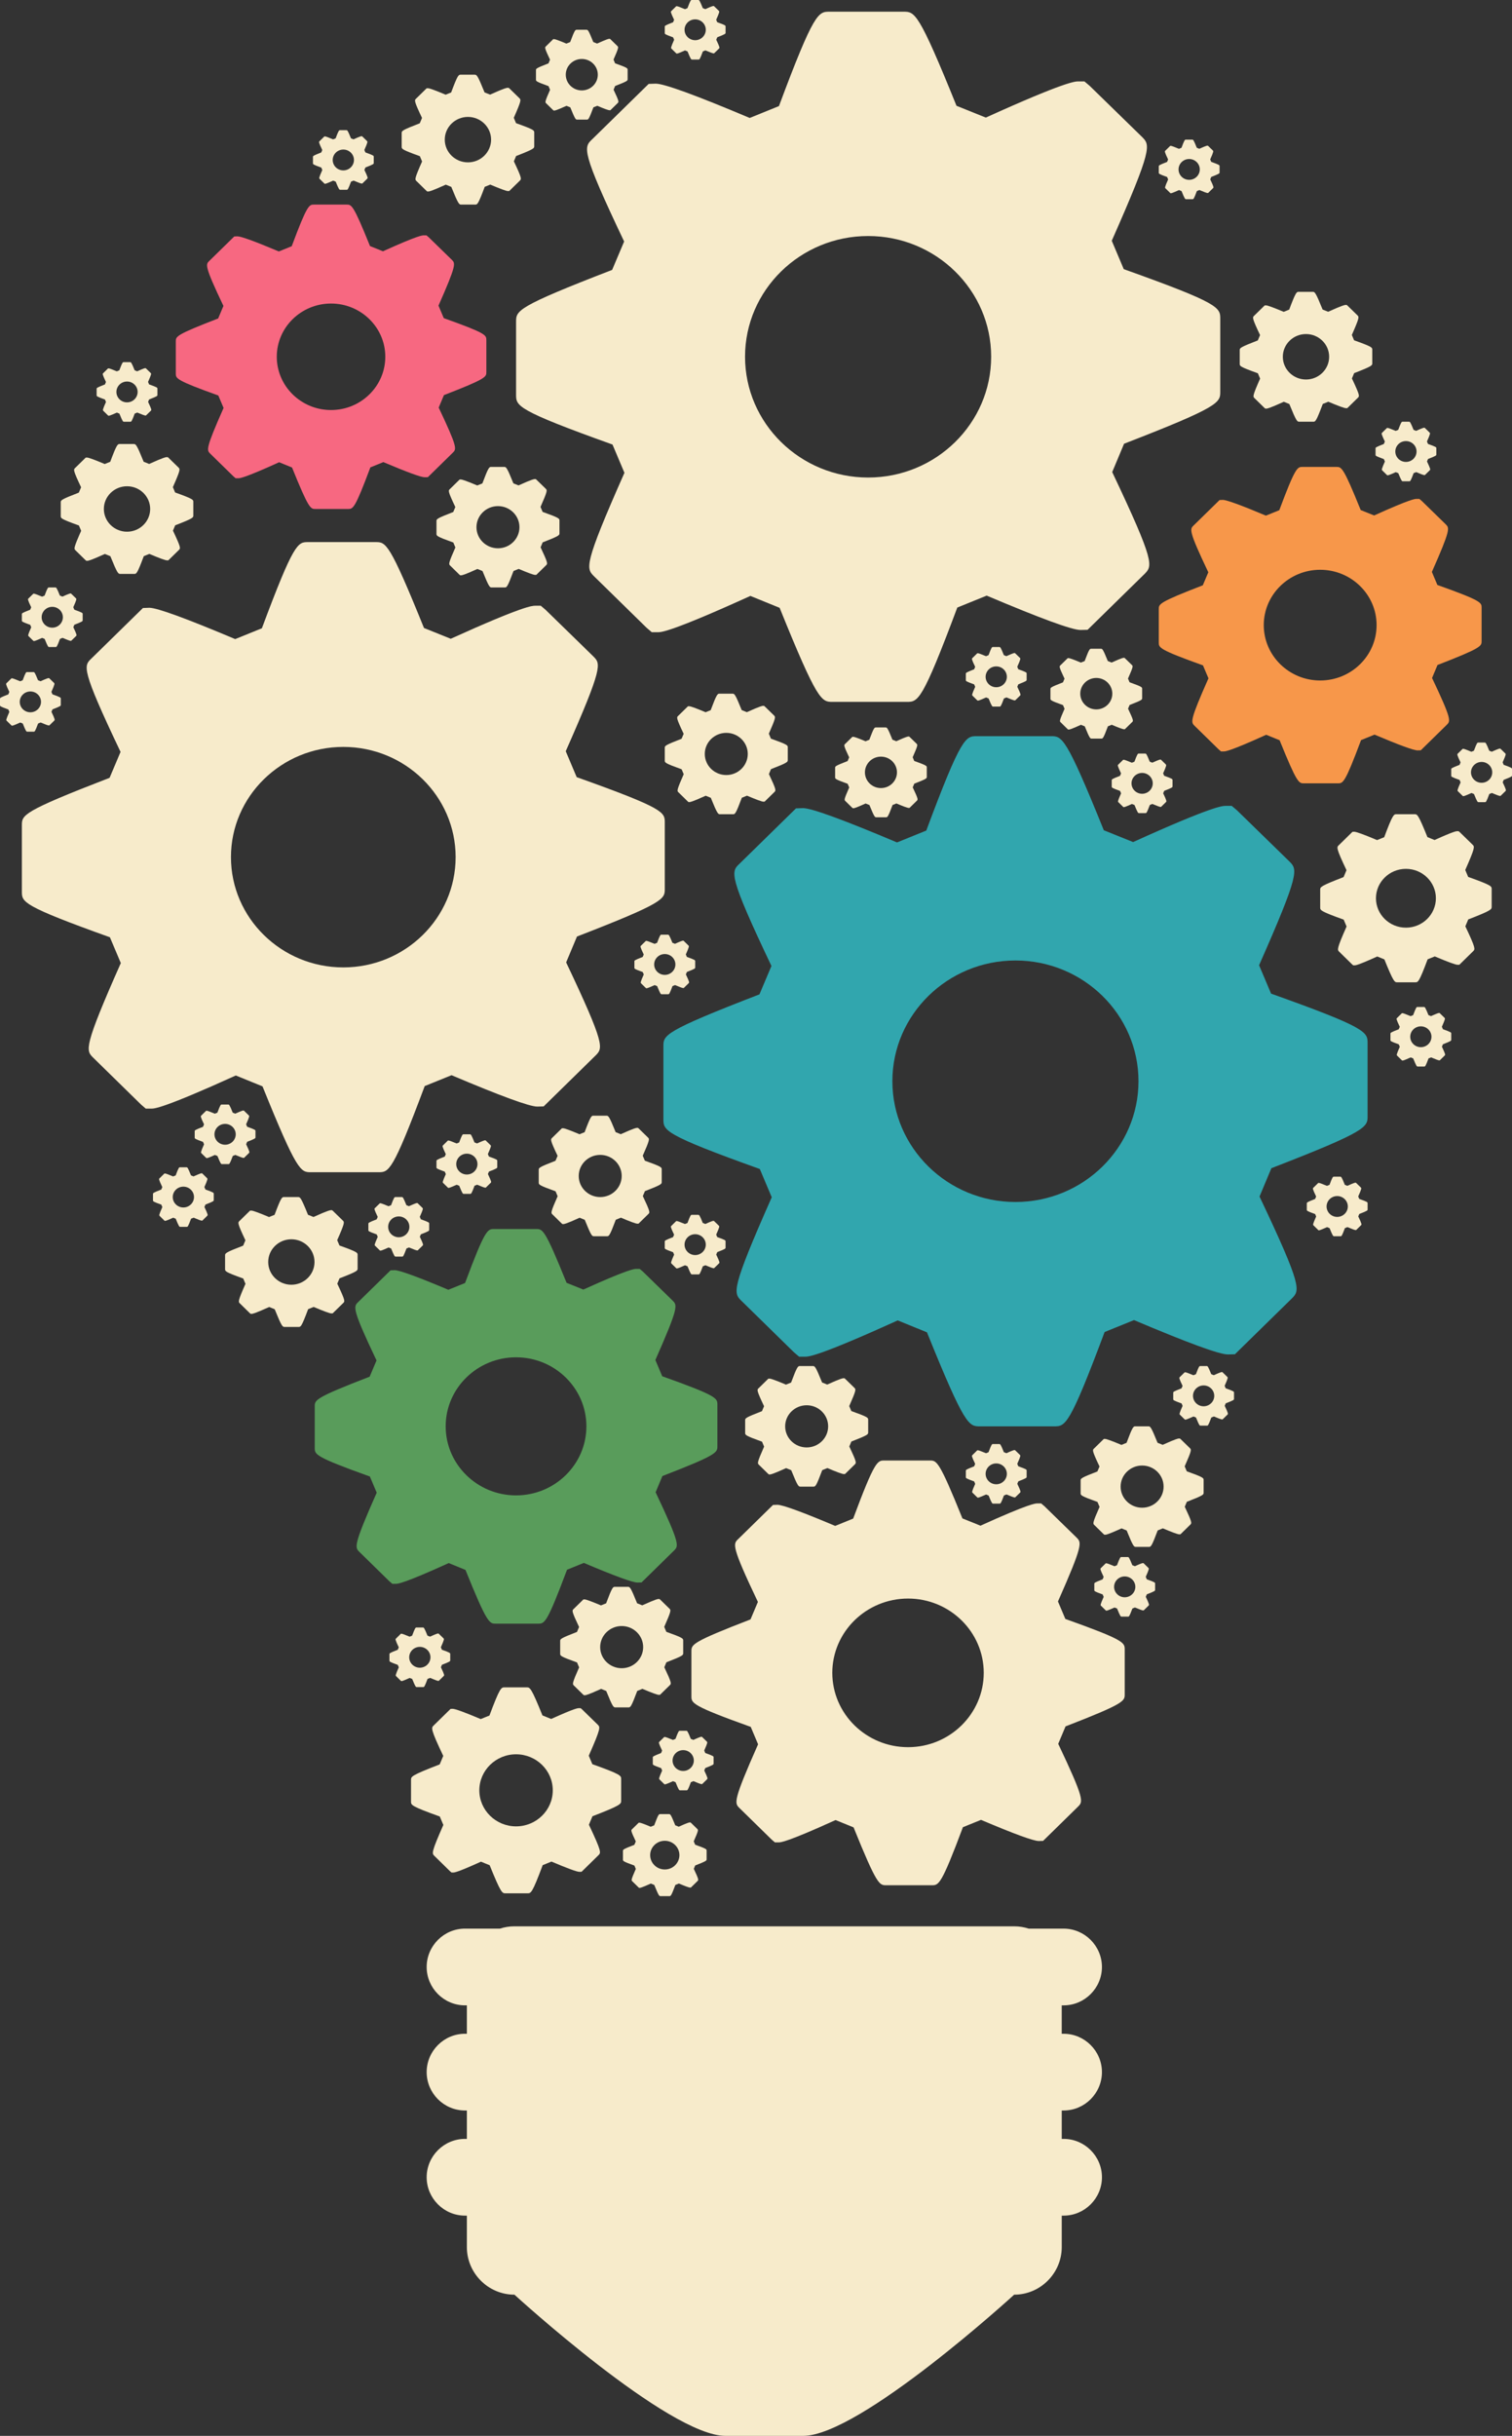 <?xml version="1.0" encoding="utf-8"?>
<!-- Generator: Adobe Illustrator 16.0.0, SVG Export Plug-In . SVG Version: 6.00 Build 0)  -->
<!DOCTYPE svg PUBLIC "-//W3C//DTD SVG 1.1//EN" "http://www.w3.org/Graphics/SVG/1.1/DTD/svg11.dtd">
<svg version="1.1" id="Layer_1" xmlns="http://www.w3.org/2000/svg" xmlns:xlink="http://www.w3.org/1999/xlink" x="0px" y="0px"
	 width="185.397px" height="298.625px" viewBox="0 0 185.397 298.625" enable-background="new 0 0 185.397 298.625"
	 xml:space="preserve">
<rect x="0" y="0" width="185.397" height="298.625" fill="#333333" stroke="none"/>
<g id="XMLID_12756_">
	<path id="XMLID_12939_" fill="#F7EBCB" d="M180.023,107.504l-0.358-0.848c1.227-2.771,1.145-2.855,0.907-3.096l-1.567-1.529
		l-0.156-0.132h-0.181c-0.095,0-0.381,0-2.763,1.08l-0.876-0.353c-1.134-2.809-1.248-2.809-1.581-2.809h-2.209
		c-0.332,0-0.46,0-1.51,2.818l-0.874,0.354c-1.608-0.679-2.553-1.023-2.808-1.023l-0.209,0.008l-1.685,1.65
		c-0.256,0.241-0.345,0.326,0.952,3.054l-0.358,0.848c-2.868,1.107-2.868,1.216-2.868,1.556v2.166c0,0.34,0,0.46,2.879,1.492
		l0.356,0.844c-1.227,2.77-1.145,2.854-0.905,3.091l1.565,1.534l0.155,0.134h0.183c0.095,0,0.377,0,2.763-1.084l0.873,0.356
		c1.135,2.807,1.251,2.807,1.583,2.807h2.21c0.339,0,0.458,0,1.512-2.816l0.877-0.355c1.607,0.681,2.549,1.025,2.801,1.025
		l0.213-0.006l1.697-1.664c0.24-0.242,0.326-0.326-0.963-3.044l0.354-0.846c2.872-1.111,2.872-1.229,2.872-1.559v-2.165
		C182.905,108.65,182.905,108.531,180.023,107.504L180.023,107.504z M172.392,113.725c-2.025,0-3.676-1.617-3.676-3.606
		c0-1.986,1.65-3.603,3.676-3.603s3.673,1.616,3.673,3.603C176.064,112.107,174.417,113.725,172.392,113.725L172.392,113.725z
		 M172.392,113.725"/>
	<path id="XMLID_12935_" fill="#F7EBCB" d="M175.097,54.425l-0.127-0.301c0.435-0.982,0.405-1.012,0.321-1.097l-0.555-0.542
		l-0.056-0.047h-0.064c-0.033,0-0.135,0-0.979,0.383l-0.311-0.125c-0.402-0.995-0.442-0.995-0.561-0.995h-0.783
		c-0.117,0-0.162,0-0.535,0.998l-0.31,0.126c-0.569-0.241-0.904-0.363-0.995-0.363l-0.074,0.003l-0.597,0.585
		c-0.091,0.086-0.122,0.116,0.337,1.082l-0.127,0.301c-1.016,0.393-1.016,0.431-1.016,0.551v0.769c0,0.12,0,0.162,1.021,0.528
		l0.126,0.299c-0.435,0.981-0.405,1.011-0.321,1.095l0.556,0.544l0.055,0.048h0.064c0.034,0,0.134,0,0.979-0.384l0.31,0.126
		c0.401,0.994,0.443,0.994,0.561,0.994h0.783c0.12,0,0.162,0,0.535-0.997l0.312-0.127c0.569,0.241,0.903,0.364,0.993,0.364
		l0.074-0.002l0.602-0.59c0.086-0.086,0.115-0.116-0.341-1.079l0.126-0.3c1.018-0.395,1.018-0.436,1.018-0.553v-0.767
		C176.118,54.831,176.118,54.789,175.097,54.425L175.097,54.425z M172.393,56.629c-0.718,0-1.303-0.573-1.303-1.278
		c0-0.704,0.585-1.276,1.303-1.276c0.717,0,1.301,0.572,1.301,1.276C173.693,56.056,173.109,56.629,172.393,56.629L172.393,56.629z
		 M172.393,56.629"/>
	<path id="XMLID_12931_" fill="#F7EBCB" d="M184.376,93.76l-0.127-0.301c0.436-0.982,0.406-1.012,0.322-1.098l-0.556-0.541
		l-0.056-0.047h-0.064c-0.033,0-0.135,0-0.979,0.383l-0.311-0.125c-0.401-0.996-0.442-0.996-0.561-0.996h-0.783
		c-0.117,0-0.162,0-0.535,0.999l-0.309,0.126c-0.57-0.241-0.905-0.363-0.995-0.363L179.35,91.8l-0.597,0.585
		c-0.091,0.085-0.123,0.115,0.337,1.082l-0.126,0.301c-1.018,0.393-1.018,0.431-1.018,0.551v0.768c0,0.121,0,0.163,1.021,0.529
		l0.126,0.299c-0.435,0.981-0.405,1.011-0.32,1.096l0.555,0.543l0.055,0.048h0.064c0.034,0,0.134,0,0.979-0.385l0.31,0.127
		c0.402,0.994,0.443,0.994,0.561,0.994h0.783c0.121,0,0.162,0,0.536-0.998l0.311-0.126c0.569,0.241,0.903,0.363,0.993,0.363
		l0.074-0.002l0.602-0.59c0.086-0.086,0.116-0.115-0.34-1.078l0.125-0.3c1.018-0.394,1.018-0.436,1.018-0.553v-0.767
		C185.397,94.166,185.397,94.123,184.376,93.76L184.376,93.76z M181.672,95.964c-0.718,0-1.303-0.573-1.303-1.278
		c0-0.704,0.585-1.276,1.303-1.276s1.302,0.572,1.302,1.276C182.974,95.391,182.39,95.964,181.672,95.964L181.672,95.964z
		 M181.672,95.964"/>
	<path id="XMLID_12927_" fill="#F7EBCB" d="M176.926,126.173l-0.128-0.3c0.436-0.982,0.406-1.012,0.322-1.098l-0.556-0.542
		l-0.056-0.047h-0.064c-0.033,0-0.135,0-0.979,0.383l-0.311-0.124c-0.401-0.996-0.442-0.996-0.561-0.996h-0.782
		c-0.118,0-0.163,0-0.535,0.998l-0.31,0.126c-0.57-0.24-0.905-0.362-0.995-0.362l-0.074,0.002l-0.597,0.586
		c-0.091,0.085-0.123,0.115,0.337,1.082l-0.127,0.3c-1.017,0.393-1.017,0.431-1.017,0.552v0.768c0,0.12,0,0.163,1.021,0.528
		l0.126,0.3c-0.435,0.98-0.406,1.011-0.321,1.095l0.555,0.544l0.055,0.047h0.065c0.033,0,0.133,0,0.979-0.384l0.31,0.126
		c0.402,0.995,0.443,0.995,0.561,0.995h0.783c0.121,0,0.163,0,0.536-0.998l0.312-0.126c0.568,0.241,0.902,0.363,0.992,0.363
		l0.075-0.002l0.602-0.59c0.085-0.086,0.115-0.115-0.341-1.079l0.125-0.3c1.018-0.394,1.018-0.436,1.018-0.552V126.7
		C177.946,126.579,177.946,126.537,176.926,126.173L176.926,126.173z M174.221,128.377c-0.718,0-1.302-0.572-1.302-1.277
		c0-0.704,0.584-1.277,1.302-1.277s1.302,0.573,1.302,1.277C175.522,127.805,174.938,128.377,174.221,128.377L174.221,128.377z
		 M174.221,128.377"/>
	<path id="XMLID_12923_" fill="#F7EBCB" d="M166.668,146.979l-0.127-0.3c0.435-0.982,0.405-1.012,0.321-1.098l-0.555-0.542
		l-0.056-0.047h-0.064c-0.034,0-0.135,0-0.979,0.383l-0.31-0.124c-0.402-0.996-0.442-0.996-0.56-0.996h-0.784
		c-0.117,0-0.163,0-0.535,0.999l-0.31,0.125c-0.57-0.24-0.904-0.362-0.994-0.362l-0.074,0.003l-0.598,0.585
		c-0.09,0.085-0.122,0.115,0.338,1.082l-0.127,0.3c-1.017,0.393-1.017,0.432-1.017,0.552v0.768c0,0.12,0,0.163,1.021,0.528
		l0.126,0.3c-0.435,0.981-0.405,1.011-0.321,1.095l0.556,0.544l0.055,0.048h0.064c0.034,0,0.134,0,0.979-0.385l0.31,0.127
		c0.401,0.994,0.442,0.994,0.561,0.994h0.783c0.12,0,0.162,0,0.536-0.998l0.311-0.126c0.569,0.241,0.903,0.363,0.992,0.363
		l0.076-0.002l0.602-0.59c0.085-0.086,0.115-0.115-0.342-1.079l0.125-0.299c1.019-0.395,1.019-0.436,1.019-0.553v-0.768
		C167.689,147.385,167.689,147.343,166.668,146.979L166.668,146.979z M163.963,149.184c-0.718,0-1.302-0.573-1.302-1.278
		c0-0.704,0.584-1.276,1.302-1.276s1.303,0.572,1.303,1.276C165.266,148.61,164.681,149.184,163.963,149.184L163.963,149.184z
		 M163.963,149.184"/>
	<path id="XMLID_12919_" fill="#31A6AE" d="M155.856,121.812l-1.471-3.481c5.035-11.383,4.7-11.727,3.725-12.715l-6.436-6.278
		l-0.643-0.542h-0.745c-0.39,0-1.562,0-11.346,4.435l-3.595-1.447c-4.655-11.534-5.127-11.534-6.492-11.534h-9.073
		c-1.363,0-1.891,0-6.202,11.571l-3.587,1.455c-6.606-2.787-10.485-4.205-11.529-4.205l-0.86,0.031l-6.918,6.779
		c-1.051,0.991-1.418,1.343,3.908,12.542l-1.471,3.48c-11.777,4.549-11.777,4.992-11.777,6.387v8.897c0,1.395,0,1.89,11.822,6.126
		l1.463,3.466c-5.035,11.375-4.7,11.719-3.717,12.693l6.43,6.3l0.641,0.551h0.746c0.389,0,1.547,0,11.344-4.451l3.589,1.463
		c4.656,11.527,5.136,11.527,6.499,11.527h9.076c1.394,0,1.882,0,6.207-11.564l3.605-1.463c6.598,2.795,10.468,4.213,11.503,4.213
		l0.87-0.023l6.971-6.834c0.991-0.997,1.34-1.34-3.953-12.502l1.454-3.475c11.795-4.563,11.795-5.043,11.795-6.399v-8.892
		C167.689,126.52,167.689,126.032,155.856,121.812L155.856,121.812z M124.513,147.357c-8.32,0-15.092-6.643-15.092-14.811
		c0-8.159,6.771-14.797,15.092-14.797c8.318,0,15.084,6.638,15.084,14.797C139.597,140.715,132.831,147.357,124.513,147.357
		L124.513,147.357z M124.513,147.357"/>
	<path id="XMLID_12915_" fill="#F7EBCB" d="M137.792,32.996l-1.471-3.481c5.036-11.383,4.7-11.726,3.725-12.715l-6.436-6.278
		l-0.642-0.542h-0.745c-0.391,0-1.562,0-11.346,4.435l-3.595-1.446c-4.656-11.535-5.128-11.535-6.493-11.535h-9.073
		c-1.363,0-1.89,0-6.202,11.571l-3.587,1.455c-6.606-2.787-10.485-4.205-11.528-4.205l-0.861,0.031l-6.918,6.78
		c-1.051,0.99-1.418,1.342,3.909,12.541l-1.471,3.481C63.28,37.637,63.28,38.079,63.28,39.474v8.897c0,1.395,0,1.891,11.823,6.127
		l1.463,3.466c-5.036,11.374-4.7,11.718-3.718,12.692l6.431,6.301l0.64,0.55h0.747c0.388,0,1.547,0,11.344-4.451l3.589,1.463
		c4.655,11.527,5.135,11.527,6.498,11.527h9.076c1.395,0,1.882,0,6.208-11.564l3.604-1.463c6.598,2.795,10.468,4.213,11.504,4.213
		l0.869-0.022l6.971-6.835c0.991-0.997,1.34-1.34-3.953-12.502l1.455-3.474c11.794-4.564,11.794-5.044,11.794-6.399v-8.892
		C149.625,37.704,149.625,37.217,137.792,32.996L137.792,32.996z M106.448,58.543c-8.32,0-15.092-6.644-15.092-14.812
		c0-8.159,6.771-14.796,15.092-14.796c8.319,0,15.085,6.637,15.085,14.796C121.533,51.899,114.768,58.543,106.448,58.543
		L106.448,58.543z M106.448,58.543"/>
	<path id="XMLID_12911_" fill="#F7EBCB" d="M70.711,95.273l-1.342-3.178c4.597-10.393,4.291-10.706,3.4-11.609l-5.876-5.731
		l-0.586-0.495h-0.681c-0.355,0-1.426,0-10.357,4.049l-3.282-1.32c-4.25-10.531-4.682-10.531-5.928-10.531h-8.284
		c-1.245,0-1.726,0-5.662,10.564l-3.274,1.328c-6.031-2.544-9.573-3.839-10.526-3.839l-0.785,0.028l-6.316,6.189
		c-0.959,0.905-1.294,1.226,3.569,11.45l-1.343,3.179c-10.754,4.152-10.754,4.557-10.754,5.83v8.123c0,1.273,0,1.726,10.794,5.594
		l1.336,3.164c-4.598,10.385-4.291,10.698-3.394,11.589l5.87,5.751l0.584,0.503h0.683c0.354,0,1.412,0,10.356-4.063l3.276,1.335
		c4.251,10.524,4.688,10.524,5.934,10.524h8.285c1.273,0,1.719,0,5.668-10.559l3.291-1.335c6.024,2.552,9.558,3.847,10.503,3.847
		l0.794-0.021l6.364-6.24c0.904-0.909,1.223-1.223-3.609-11.414l1.328-3.171c10.768-4.167,10.768-4.604,10.768-5.843v-8.118
		C81.515,99.572,81.515,99.127,70.711,95.273L70.711,95.273z M42.096,118.598c-7.597,0-13.778-6.065-13.778-13.523
		c0-7.448,6.182-13.508,13.778-13.508c7.595,0,13.772,6.06,13.772,13.508C55.868,112.532,49.69,118.598,42.096,118.598
		L42.096,118.598z M42.096,118.598"/>
	<path id="XMLID_12907_" fill="#599C5B" d="M81.198,168.719l-0.84-1.991c2.879-6.508,2.688-6.704,2.13-7.27l-3.681-3.59l-0.367-0.31
		h-0.426c-0.223,0-0.893,0-6.486,2.535l-2.056-0.827c-2.662-6.595-2.932-6.595-3.713-6.595h-5.188c-0.779,0-1.081,0-3.546,6.616
		l-2.051,0.831c-3.777-1.593-5.996-2.404-6.592-2.404l-0.492,0.018l-3.955,3.877c-0.602,0.566-0.812,0.768,2.234,7.171l-0.841,1.99
		c-6.735,2.601-6.735,2.854-6.735,3.651v5.088c0,0.797,0,1.08,6.761,3.502l0.837,1.982c-2.88,6.504-2.688,6.699-2.126,7.258
		l3.677,3.602l0.365,0.314h0.428c0.223,0,0.885,0,6.486-2.545l2.052,0.836c2.662,6.592,2.937,6.592,3.716,6.592h5.188
		c0.798,0,1.076,0,3.55-6.612l2.061-0.837c3.772,1.599,5.985,2.409,6.578,2.409l0.497-0.013l3.985-3.908
		c0.566-0.57,0.767-0.766-2.26-7.148l0.832-1.986c6.743-2.609,6.743-2.884,6.743-3.658v-5.085
		C87.965,171.41,87.965,171.132,81.198,168.719L81.198,168.719z M63.277,183.325c-4.757,0-8.629-3.799-8.629-8.469
		c0-4.665,3.872-8.46,8.629-8.46s8.625,3.795,8.625,8.46C71.902,179.526,68.034,183.325,63.277,183.325L63.277,183.325z
		 M63.277,183.325"/>
	<path id="XMLID_12903_" fill="#F7974A" d="M176.247,71.713l-0.674-1.597c2.309-5.218,2.154-5.376,1.707-5.829l-2.95-2.878
		l-0.294-0.249h-0.342c-0.179,0-0.716,0-5.201,2.033l-1.648-0.663c-2.135-5.288-2.351-5.288-2.977-5.288h-4.159
		c-0.625,0-0.866,0-2.844,5.305l-1.644,0.667c-3.029-1.277-4.808-1.928-5.286-1.928l-0.395,0.015l-3.171,3.107
		c-0.482,0.455-0.65,0.615,1.791,5.75l-0.674,1.596c-5.399,2.086-5.399,2.289-5.399,2.928v4.079c0,0.64,0,0.866,5.42,2.809
		l0.671,1.589c-2.309,5.215-2.155,5.372-1.704,5.819l2.948,2.888l0.293,0.253h0.342c0.179,0,0.71,0,5.201-2.041l1.645,0.671
		c2.135,5.284,2.354,5.284,2.98,5.284h4.16c0.64,0,0.862,0,2.846-5.302l1.652-0.67c3.025,1.281,4.799,1.932,5.273,1.932l0.399-0.011
		l3.195-3.134c0.454-0.457,0.614-0.614-1.812-5.731l0.667-1.593c5.407-2.092,5.407-2.312,5.407-2.934v-4.076
		C181.673,73.871,181.673,73.647,176.247,71.713L176.247,71.713z M161.878,83.424c-3.814,0-6.919-3.045-6.919-6.79
		c0-3.74,3.104-6.783,6.919-6.783c3.813,0,6.916,3.043,6.916,6.783C168.794,80.379,165.691,83.424,161.878,83.424L161.878,83.424z
		 M161.878,83.424"/>
	<path id="XMLID_12899_" fill="#F76881" d="M54.415,39.002l-0.648-1.536c2.221-5.02,2.072-5.171,1.643-5.607L52.57,29.09
		l-0.282-0.239h-0.329c-0.172,0-0.688,0-5.003,1.956l-1.586-0.639c-2.053-5.086-2.261-5.086-2.863-5.086h-4.001
		c-0.602,0-0.834,0-2.735,5.103l-1.582,0.642c-2.914-1.229-4.625-1.854-5.084-1.854l-0.38,0.015l-3.051,2.989
		c-0.464,0.437-0.626,0.592,1.724,5.53l-0.648,1.536c-5.194,2.006-5.194,2.201-5.194,2.815v3.925c0,0.614,0,0.833,5.214,2.701
		l0.645,1.528c-2.221,5.017-2.072,5.168-1.639,5.599l2.836,2.778l0.281,0.242h0.33c0.171,0,0.683,0,5.003-1.963l1.583,0.646
		c2.053,5.083,2.265,5.083,2.865,5.083h4.002c0.615,0,0.831,0,2.738-5.1l1.59-0.646c2.91,1.233,4.616,1.858,5.073,1.858l0.384-0.01
		l3.074-3.015c0.437-0.439,0.591-0.591-1.744-5.514l0.643-1.532c5.201-2.013,5.201-2.225,5.201-2.822v-3.921
		C59.634,41.078,59.634,40.863,54.415,39.002L54.415,39.002z M40.592,50.268c-3.669,0-6.655-2.93-6.655-6.532
		c0-3.598,2.986-6.524,6.655-6.524s6.652,2.927,6.652,6.524C47.244,47.338,44.261,50.268,40.592,50.268L40.592,50.268z
		 M40.592,50.268"/>
	<path id="XMLID_12895_" fill="#F7EBCB" d="M130.629,198.472l-0.905-2.142c3.099-7.005,2.893-7.216,2.293-7.824l-3.961-3.863
		l-0.396-0.334h-0.458c-0.24,0-0.961,0-6.981,2.729l-2.212-0.891c-2.865-7.099-3.155-7.099-3.996-7.099h-5.583
		c-0.839,0-1.163,0-3.816,7.121l-2.207,0.896c-4.065-1.715-6.452-2.588-7.095-2.588l-0.529,0.02l-4.257,4.172
		c-0.647,0.609-0.872,0.825,2.405,7.717l-0.905,2.143c-7.248,2.799-7.248,3.071-7.248,3.93v5.476c0,0.857,0,1.162,7.276,3.77
		l0.899,2.133c-3.099,6.999-2.893,7.211-2.288,7.811l3.958,3.877l0.394,0.338h0.459c0.239,0,0.952,0,6.98-2.738l2.209,0.9
		c2.864,7.093,3.16,7.093,3.999,7.093h5.585c0.857,0,1.157,0,3.82-7.116l2.217-0.9c4.061,1.721,6.442,2.593,7.079,2.593l0.536-0.015
		l4.289-4.205c0.609-0.613,0.824-0.824-2.434-7.693l0.896-2.138c7.257-2.809,7.257-3.104,7.257-3.938v-5.472
		C137.91,201.369,137.91,201.069,130.629,198.472L130.629,198.472z M111.342,214.192c-5.12,0-9.287-4.088-9.287-9.114
		c0-5.021,4.167-9.105,9.287-9.105c5.118,0,9.282,4.085,9.282,9.105C120.624,210.104,116.46,214.192,111.342,214.192
		L111.342,214.192z M111.342,214.192"/>
	<path id="XMLID_12891_" fill="#F7EBCB" d="M72.632,216.277l-0.439-1.039c1.503-3.396,1.402-3.499,1.111-3.794l-1.92-1.873
		l-0.191-0.162H70.97c-0.116,0-0.466,0-3.385,1.323l-1.073-0.432c-1.39-3.441-1.53-3.441-1.938-3.441h-2.707
		c-0.407,0-0.564,0-1.851,3.452l-1.07,0.435c-1.972-0.832-3.129-1.255-3.44-1.255l-0.257,0.009l-2.064,2.023
		c-0.313,0.296-0.423,0.4,1.167,3.742l-0.439,1.039c-3.515,1.357-3.515,1.489-3.515,1.905v2.655c0,0.416,0,0.563,3.528,1.828
		l0.437,1.034c-1.503,3.394-1.402,3.496-1.109,3.787l1.919,1.88l0.19,0.164h0.224c0.115,0,0.461,0,3.385-1.328l1.07,0.437
		c1.39,3.44,1.532,3.44,1.939,3.44h2.708c0.416,0,0.562,0,1.853-3.451l1.075-0.437c1.969,0.834,3.124,1.257,3.434,1.257l0.259-0.007
		l2.08-2.039c0.296-0.298,0.399-0.399-1.18-3.73l0.435-1.037c3.519-1.361,3.519-1.505,3.519-1.909v-2.653
		C76.162,217.682,76.162,217.537,72.632,216.277L72.632,216.277z M63.278,223.9c-2.482,0-4.503-1.982-4.503-4.42
		c0-2.435,2.021-4.415,4.503-4.415s4.502,1.98,4.502,4.415C67.78,221.918,65.761,223.9,63.278,223.9L63.278,223.9z M63.278,223.9"/>
	<path id="XMLID_12887_" fill="#F7EBCB" d="M75.419,7.76l-0.192-0.453c0.655-1.482,0.612-1.527,0.485-1.656l-0.838-0.816
		L74.79,4.763h-0.097c-0.051,0-0.203,0-1.478,0.577l-0.467-0.188C72.143,3.65,72.081,3.65,71.903,3.65h-1.182
		c-0.178,0-0.246,0-0.808,1.506l-0.467,0.189c-0.859-0.362-1.364-0.547-1.501-0.547l-0.111,0.004l-0.9,0.883
		c-0.138,0.129-0.186,0.175,0.509,1.633l-0.191,0.453c-1.534,0.592-1.534,0.649-1.534,0.831v1.158c0,0.182,0,0.246,1.539,0.798
		l0.191,0.451c-0.656,1.48-0.612,1.525-0.484,1.652l0.837,0.82l0.084,0.071h0.097c0.051,0,0.201,0,1.477-0.579l0.468,0.19
		c0.606,1.501,0.668,1.501,0.846,1.501h1.182c0.182,0,0.245,0,0.808-1.506l0.47-0.19c0.858,0.364,1.362,0.548,1.497,0.548
		l0.113-0.003l0.908-0.89c0.129-0.129,0.174-0.174-0.516-1.627l0.189-0.453c1.535-0.594,1.535-0.656,1.535-0.832V8.555
		C76.958,8.372,76.958,8.309,75.419,7.76L75.419,7.76z M71.338,11.085c-1.083,0-1.965-0.864-1.965-1.929
		c0-1.062,0.882-1.926,1.965-1.926s1.964,0.864,1.964,1.926C73.302,10.221,72.421,11.085,71.338,11.085L71.338,11.085z
		 M71.338,11.085"/>
	<path id="XMLID_12883_" fill="#F7EBCB" d="M112.099,93.288l-0.19-0.453c0.655-1.482,0.611-1.526,0.484-1.655l-0.838-0.817
		l-0.083-0.071h-0.098c-0.051,0-0.203,0-1.477,0.578l-0.468-0.188c-0.606-1.502-0.668-1.502-0.846-1.502h-1.181
		c-0.178,0-0.246,0-0.808,1.507l-0.467,0.189c-0.86-0.363-1.365-0.548-1.501-0.548l-0.111,0.005l-0.901,0.882
		c-0.137,0.129-0.185,0.175,0.509,1.633l-0.191,0.453c-1.533,0.592-1.533,0.649-1.533,0.831v1.158c0,0.182,0,0.246,1.539,0.798
		l0.19,0.451c-0.655,1.48-0.611,1.525-0.483,1.652l0.836,0.82l0.084,0.071h0.097c0.051,0,0.202,0,1.478-0.579l0.467,0.19
		c0.606,1.5,0.669,1.5,0.846,1.5h1.182c0.182,0,0.246,0,0.809-1.505l0.469-0.19c0.859,0.363,1.363,0.549,1.498,0.549l0.113-0.004
		l0.907-0.889c0.129-0.131,0.175-0.175-0.515-1.628l0.189-0.452c1.535-0.595,1.535-0.656,1.535-0.833v-1.157
		C113.64,93.9,113.64,93.838,112.099,93.288L112.099,93.288z M108.02,96.613c-1.083,0-1.965-0.864-1.965-1.928
		c0-1.062,0.882-1.926,1.965-1.926s1.964,0.863,1.964,1.926C109.983,95.749,109.103,96.613,108.02,96.613L108.02,96.613z
		 M108.02,96.613"/>
	<path id="XMLID_12879_" fill="#F7EBCB" d="M138.505,83.642l-0.192-0.453c0.656-1.481,0.612-1.526,0.485-1.655l-0.838-0.817
		l-0.084-0.071h-0.097c-0.051,0-0.203,0-1.477,0.578l-0.468-0.188c-0.606-1.502-0.668-1.502-0.846-1.502h-1.182
		c-0.178,0-0.245,0-0.807,1.507l-0.467,0.189c-0.86-0.363-1.365-0.548-1.502-0.548l-0.111,0.005l-0.9,0.882
		c-0.137,0.129-0.185,0.175,0.509,1.633l-0.191,0.453c-1.533,0.593-1.533,0.649-1.533,0.831v1.158c0,0.182,0,0.246,1.538,0.798
		l0.191,0.451c-0.656,1.481-0.611,1.525-0.484,1.652l0.838,0.82l0.083,0.071h0.097c0.051,0,0.202,0,1.477-0.579l0.468,0.19
		c0.606,1.501,0.668,1.501,0.846,1.501h1.182c0.182,0,0.245,0,0.808-1.506l0.47-0.19c0.858,0.364,1.362,0.549,1.497,0.549
		l0.113-0.004l0.908-0.889c0.129-0.131,0.174-0.175-0.515-1.628l0.189-0.452c1.535-0.594,1.535-0.656,1.535-0.833v-1.157
		C140.045,84.254,140.045,84.191,138.505,83.642L138.505,83.642z M134.425,86.967c-1.084,0-1.966-0.864-1.966-1.928
		c0-1.062,0.882-1.926,1.966-1.926c1.082,0,1.963,0.863,1.963,1.926C136.388,86.103,135.507,86.967,134.425,86.967L134.425,86.967z
		 M134.425,86.967"/>
	<path id="XMLID_12875_" fill="#F7EBCB" d="M66.533,62.755l-0.257-0.608c0.88-1.988,0.821-2.048,0.65-2.221l-1.124-1.096
		l-0.112-0.096h-0.13c-0.068,0-0.272,0-1.981,0.775l-0.628-0.253c-0.812-2.015-0.896-2.015-1.134-2.015h-1.585
		c-0.238,0-0.33,0-1.083,2.021l-0.627,0.254c-1.153-0.487-1.831-0.734-2.014-0.734l-0.15,0.005l-1.208,1.185
		c-0.183,0.173-0.247,0.234,0.683,2.19l-0.257,0.607c-2.057,0.795-2.057,0.872-2.057,1.116v1.554c0,0.243,0,0.33,2.065,1.07
		l0.255,0.604c-0.88,1.987-0.821,2.047-0.649,2.217l1.123,1.101l0.112,0.097h0.13c0.068,0,0.271,0,1.981-0.777l0.627,0.255
		c0.813,2.014,0.896,2.014,1.136,2.014h1.584c0.244,0,0.329,0,1.085-2.02l0.63-0.256c1.152,0.488,1.827,0.735,2.009,0.735
		l0.151-0.004l1.218-1.193c0.173-0.174,0.233-0.234-0.69-2.184l0.254-0.606c2.061-0.798,2.061-0.881,2.061-1.118v-1.553
		C68.601,63.577,68.601,63.492,66.533,62.755L66.533,62.755z M61.059,67.217c-1.453,0-2.636-1.16-2.636-2.587
		c0-1.425,1.183-2.584,2.636-2.584s2.635,1.159,2.635,2.584C63.693,66.057,62.512,67.217,61.059,67.217L61.059,67.217z
		 M61.059,67.217"/>
	<path id="XMLID_12871_" fill="#F7EBCB" d="M94.528,90.553l-0.256-0.607c0.879-1.988,0.82-2.049,0.65-2.221l-1.125-1.098
		l-0.111-0.094h-0.13c-0.068,0-0.273,0-1.981,0.774l-0.629-0.253c-0.812-2.015-0.895-2.015-1.134-2.015h-1.585
		c-0.237,0-0.329,0-1.083,2.021l-0.626,0.255c-1.154-0.487-1.831-0.734-2.014-0.734l-0.15,0.005l-1.208,1.185
		c-0.185,0.173-0.248,0.234,0.683,2.19l-0.257,0.607c-2.058,0.795-2.058,0.872-2.058,1.115v1.555c0,0.244,0,0.33,2.065,1.07
		l0.255,0.605c-0.879,1.986-0.82,2.046-0.648,2.217l1.123,1.1l0.111,0.097h0.131c0.067,0,0.27,0,1.98-0.777l0.627,0.255
		c0.813,2.014,0.897,2.014,1.135,2.014h1.586c0.243,0,0.328,0,1.084-2.02l0.63-0.256c1.152,0.488,1.828,0.736,2.009,0.736
		l0.152-0.004l1.217-1.194c0.174-0.174,0.234-0.233-0.689-2.184l0.254-0.606c2.06-0.797,2.06-0.881,2.06-1.118V91.62
		C96.596,91.375,96.596,91.29,94.528,90.553L94.528,90.553z M89.055,95.015c-1.453,0-2.636-1.16-2.636-2.587
		c0-1.425,1.183-2.584,2.636-2.584c1.452,0,2.635,1.159,2.635,2.584C91.689,93.854,90.507,95.015,89.055,95.015L89.055,95.015z
		 M89.055,95.015"/>
	<path id="XMLID_12867_" fill="#F7EBCB" d="M79.069,142.291l-0.257-0.607c0.88-1.988,0.821-2.049,0.651-2.221l-1.125-1.098
		l-0.111-0.094h-0.131c-0.067,0-0.272,0-1.98,0.774l-0.628-0.253c-0.813-2.015-0.896-2.015-1.135-2.015H72.77
		c-0.239,0-0.331,0-1.084,2.021l-0.626,0.254c-1.154-0.487-1.832-0.734-2.014-0.734l-0.15,0.005l-1.208,1.185
		c-0.185,0.173-0.248,0.234,0.683,2.19l-0.258,0.607c-2.057,0.795-2.057,0.872-2.057,1.116v1.554c0,0.244,0,0.33,2.065,1.07
		l0.255,0.605c-0.879,1.986-0.82,2.047-0.648,2.217l1.123,1.1l0.111,0.097h0.131c0.067,0,0.27,0,1.98-0.777l0.627,0.255
		c0.813,2.014,0.896,2.014,1.135,2.014h1.586c0.243,0,0.328,0,1.084-2.02l0.63-0.256c1.152,0.488,1.828,0.736,2.009,0.736
		l0.152-0.004l1.217-1.194c0.174-0.174,0.234-0.233-0.69-2.184l0.255-0.606c2.06-0.797,2.06-0.881,2.06-1.117v-1.554
		C81.137,143.113,81.137,143.028,79.069,142.291L79.069,142.291z M73.595,146.753c-1.453,0-2.635-1.16-2.635-2.587
		c0-1.425,1.182-2.584,2.635-2.584s2.635,1.159,2.635,2.584C76.229,145.593,75.048,146.753,73.595,146.753L73.595,146.753z
		 M73.595,146.753"/>
	<path id="XMLID_12863_" fill="#F7EBCB" d="M104.386,172.984l-0.257-0.608c0.88-1.987,0.821-2.048,0.65-2.221l-1.124-1.097
		l-0.112-0.094h-0.13c-0.068,0-0.272,0-1.981,0.774l-0.628-0.253c-0.813-2.015-0.896-2.015-1.134-2.015h-1.585
		c-0.238,0-0.33,0-1.083,2.021l-0.627,0.255c-1.153-0.487-1.831-0.734-2.014-0.734l-0.15,0.005l-1.208,1.185
		c-0.184,0.173-0.248,0.234,0.683,2.19L93.429,173c-2.057,0.795-2.057,0.872-2.057,1.115v1.555c0,0.243,0,0.33,2.064,1.07
		l0.256,0.605c-0.88,1.986-0.821,2.046-0.649,2.217l1.123,1.1l0.111,0.097h0.131c0.067,0,0.271,0,1.981-0.777l0.627,0.255
		c0.812,2.014,0.896,2.014,1.135,2.014h1.585c0.243,0,0.329,0,1.085-2.02l0.629-0.256c1.152,0.488,1.828,0.736,2.01,0.736
		l0.151-0.004l1.218-1.194c0.173-0.174,0.233-0.233-0.69-2.184l0.254-0.606c2.06-0.797,2.06-0.881,2.06-1.118v-1.553
		C106.452,173.807,106.452,173.722,104.386,172.984L104.386,172.984z M98.911,177.446c-1.453,0-2.636-1.16-2.636-2.587
		c0-1.425,1.183-2.584,2.636-2.584s2.635,1.159,2.635,2.584C101.546,176.286,100.364,177.446,98.911,177.446L98.911,177.446z
		 M98.911,177.446"/>
	<path id="XMLID_12859_" fill="#F7EBCB" d="M145.519,180.373l-0.257-0.607c0.88-1.988,0.821-2.048,0.65-2.221l-1.124-1.097
		l-0.112-0.095h-0.13c-0.068,0-0.273,0-1.981,0.774l-0.628-0.253c-0.813-2.014-0.896-2.014-1.134-2.014h-1.585
		c-0.238,0-0.33,0-1.083,2.021l-0.627,0.254c-1.153-0.486-1.831-0.734-2.014-0.734l-0.15,0.006l-1.208,1.184
		c-0.184,0.173-0.248,0.234,0.683,2.19l-0.257,0.608c-2.057,0.794-2.057,0.872-2.057,1.115v1.554c0,0.244,0,0.33,2.064,1.07
		l0.256,0.605c-0.88,1.986-0.821,2.047-0.649,2.217l1.123,1.101l0.111,0.096h0.131c0.067,0,0.271,0,1.981-0.777l0.627,0.256
		c0.812,2.013,0.896,2.013,1.135,2.013h1.585c0.243,0,0.328,0,1.085-2.02l0.629-0.255c1.152,0.487,1.828,0.735,2.009,0.735
		l0.152-0.004l1.218-1.193c0.173-0.174,0.233-0.234-0.69-2.184l0.254-0.607c2.06-0.797,2.06-0.881,2.06-1.117v-1.553
		C147.585,181.196,147.585,181.111,145.519,180.373L145.519,180.373z M140.044,184.836c-1.453,0-2.636-1.16-2.636-2.588
		c0-1.424,1.183-2.584,2.636-2.584s2.635,1.16,2.635,2.584C142.679,183.676,141.497,184.836,140.044,184.836L140.044,184.836z
		 M140.044,184.836"/>
	<path id="XMLID_12855_" fill="#F7EBCB" d="M81.704,200.051l-0.257-0.608c0.88-1.988,0.821-2.048,0.651-2.221l-1.124-1.097
		l-0.112-0.095h-0.131c-0.068,0-0.272,0-1.98,0.774l-0.629-0.252c-0.812-2.015-0.896-2.015-1.134-2.015h-1.585
		c-0.238,0-0.33,0-1.083,2.021l-0.626,0.254c-1.154-0.486-1.832-0.734-2.015-0.734l-0.149,0.006l-1.209,1.184
		c-0.184,0.174-0.247,0.234,0.684,2.191l-0.258,0.607c-2.057,0.795-2.057,0.872-2.057,1.115v1.555c0,0.243,0,0.33,2.064,1.069
		l0.256,0.605c-0.88,1.987-0.82,2.047-0.649,2.218l1.124,1.1l0.111,0.096h0.131c0.067,0,0.27,0,1.98-0.777l0.627,0.256
		c0.812,2.014,0.897,2.014,1.135,2.014h1.586c0.243,0,0.328,0,1.084-2.02l0.63-0.256c1.152,0.488,1.827,0.735,2.009,0.735
		l0.151-0.004l1.218-1.193c0.174-0.174,0.234-0.234-0.69-2.184l0.254-0.606c2.061-0.798,2.061-0.881,2.061-1.118v-1.553
		C83.771,200.873,83.771,200.788,81.704,200.051L81.704,200.051z M76.229,204.513c-1.453,0-2.636-1.16-2.636-2.587
		c0-1.425,1.183-2.584,2.636-2.584c1.454,0,2.635,1.159,2.635,2.584C78.864,203.353,77.684,204.513,76.229,204.513L76.229,204.513z
		 M76.229,204.513"/>
	<path id="XMLID_12851_" fill="#F7EBCB" d="M166.035,41.718l-0.276-0.655c0.947-2.143,0.885-2.207,0.701-2.393l-1.211-1.182
		l-0.121-0.103h-0.141c-0.073,0-0.294,0-2.135,0.835l-0.677-0.272c-0.876-2.171-0.965-2.171-1.222-2.171h-1.708
		c-0.256,0-0.355,0-1.167,2.178l-0.675,0.273c-1.243-0.524-1.974-0.791-2.17-0.791l-0.161,0.006l-1.303,1.275
		c-0.197,0.188-0.267,0.253,0.736,2.36l-0.277,0.655c-2.217,0.856-2.217,0.939-2.217,1.202v1.675c0,0.262,0,0.355,2.226,1.152
		l0.274,0.652c-0.947,2.141-0.884,2.205-0.699,2.389l1.211,1.186l0.119,0.104h0.142c0.072,0,0.291,0,2.135-0.838l0.675,0.275
		c0.877,2.17,0.967,2.17,1.224,2.17h1.707c0.263,0,0.354,0,1.169-2.177l0.678-0.275c1.242,0.526,1.971,0.793,2.166,0.793
		l0.163-0.004l1.312-1.286c0.188-0.188,0.252-0.252-0.744-2.354l0.274-0.653c2.22-0.858,2.22-0.949,2.22-1.204v-1.674
		C168.263,42.604,168.263,42.512,166.035,41.718L166.035,41.718z M160.137,46.525c-1.565,0-2.84-1.25-2.84-2.788
		c0-1.535,1.274-2.784,2.84-2.784s2.839,1.249,2.839,2.784C162.976,45.275,161.702,46.525,160.137,46.525L160.137,46.525z
		 M160.137,46.525"/>
	<path id="XMLID_12847_" fill="#F7EBCB" d="M148.518,19.844l-0.127-0.301c0.435-0.982,0.405-1.012,0.321-1.098l-0.556-0.541
		l-0.055-0.047h-0.064c-0.034,0-0.135,0-0.979,0.383l-0.311-0.125c-0.401-0.996-0.441-0.996-0.56-0.996h-0.783
		c-0.117,0-0.163,0-0.535,0.999l-0.31,0.126c-0.57-0.241-0.904-0.363-0.994-0.363l-0.075,0.003l-0.597,0.585
		c-0.091,0.086-0.122,0.115,0.337,1.082l-0.126,0.301c-1.017,0.393-1.017,0.431-1.017,0.551v0.768c0,0.121,0,0.163,1.021,0.529
		l0.126,0.299c-0.435,0.981-0.406,1.011-0.321,1.096l0.555,0.543l0.056,0.048h0.064c0.033,0,0.134,0,0.979-0.384l0.309,0.126
		c0.402,0.994,0.443,0.994,0.562,0.994h0.783c0.12,0,0.162,0,0.535-0.997l0.312-0.127c0.569,0.241,0.903,0.363,0.992,0.363
		l0.075-0.002l0.602-0.59c0.086-0.086,0.116-0.115-0.341-1.078l0.125-0.3c1.018-0.394,1.018-0.436,1.018-0.553v-0.767
		C149.538,20.25,149.538,20.207,148.518,19.844L148.518,19.844z M145.812,22.048c-0.718,0-1.302-0.573-1.302-1.278
		c0-0.704,0.584-1.276,1.302-1.276s1.302,0.572,1.302,1.276C147.114,21.475,146.53,22.048,145.812,22.048L145.812,22.048z
		 M145.812,22.048"/>
	<path id="XMLID_12843_" fill="#F7EBCB" d="M84.22,117.309l-0.127-0.3c0.434-0.982,0.404-1.013,0.32-1.098l-0.555-0.542
		l-0.056-0.047h-0.063c-0.034,0-0.135,0-0.979,0.383l-0.31-0.125c-0.402-0.995-0.443-0.995-0.561-0.995h-0.783
		c-0.118,0-0.163,0-0.535,0.999l-0.31,0.125c-0.57-0.24-0.905-0.363-0.995-0.363l-0.074,0.004l-0.598,0.584
		c-0.09,0.086-0.122,0.116,0.338,1.082l-0.127,0.301c-1.017,0.393-1.017,0.431-1.017,0.551v0.769c0,0.12,0,0.163,1.021,0.528
		l0.127,0.299c-0.436,0.982-0.406,1.012-0.321,1.096l0.555,0.544l0.056,0.047h0.064c0.033,0,0.133,0,0.979-0.384l0.31,0.126
		c0.401,0.995,0.443,0.995,0.562,0.995h0.782c0.12,0,0.163,0,0.536-0.998l0.311-0.126c0.57,0.241,0.903,0.363,0.993,0.363
		l0.075-0.002l0.602-0.59c0.085-0.086,0.115-0.115-0.341-1.079l0.125-0.3c1.018-0.394,1.018-0.435,1.018-0.552v-0.768
		C85.24,117.715,85.24,117.673,84.22,117.309L84.22,117.309z M81.515,119.514c-0.719,0-1.303-0.574-1.303-1.278
		s0.584-1.276,1.303-1.276c0.718,0,1.301,0.572,1.301,1.276S82.232,119.514,81.515,119.514L81.515,119.514z M81.515,119.514"/>
	<path id="XMLID_12839_" fill="#F7EBCB" d="M87.944,151.657l-0.127-0.301c0.436-0.981,0.406-1.012,0.322-1.097l-0.556-0.542
		l-0.056-0.047h-0.064c-0.033,0-0.135,0-0.979,0.383l-0.311-0.125c-0.401-0.995-0.442-0.995-0.561-0.995h-0.783
		c-0.117,0-0.162,0-0.535,0.998l-0.309,0.126c-0.57-0.241-0.905-0.363-0.995-0.363l-0.074,0.003l-0.597,0.585
		c-0.092,0.085-0.123,0.116,0.337,1.082l-0.127,0.301c-1.017,0.393-1.017,0.431-1.017,0.551v0.769c0,0.12,0,0.162,1.021,0.528
		l0.126,0.299c-0.435,0.981-0.405,1.011-0.32,1.096l0.555,0.543l0.055,0.048h0.064c0.034,0,0.135,0,0.979-0.384l0.31,0.126
		c0.402,0.994,0.443,0.994,0.561,0.994h0.783c0.121,0,0.162,0,0.535-0.998l0.312-0.125c0.569,0.24,0.903,0.363,0.993,0.363
		l0.074-0.002l0.602-0.59c0.086-0.086,0.116-0.116-0.341-1.079l0.126-0.3c1.018-0.394,1.018-0.436,1.018-0.553v-0.767
		C88.966,152.063,88.966,152.021,87.944,151.657L87.944,151.657z M85.24,153.861c-0.718,0-1.303-0.573-1.303-1.277
		c0-0.705,0.585-1.277,1.303-1.277s1.302,0.572,1.302,1.277C86.542,153.288,85.958,153.861,85.24,153.861L85.24,153.861z
		 M85.24,153.861"/>
	<path id="XMLID_12835_" fill="#F7EBCB" d="M59.949,141.783l-0.127-0.301c0.435-0.982,0.405-1.012,0.321-1.098l-0.556-0.541
		l-0.056-0.047h-0.063c-0.034,0-0.135,0-0.979,0.383l-0.311-0.125c-0.401-0.996-0.441-0.996-0.56-0.996h-0.783
		c-0.117,0-0.163,0-0.535,0.999l-0.31,0.126c-0.57-0.241-0.904-0.363-0.995-0.363l-0.073,0.003l-0.598,0.585
		c-0.091,0.085-0.122,0.115,0.337,1.082l-0.126,0.301c-1.017,0.393-1.017,0.431-1.017,0.551v0.768c0,0.121,0,0.163,1.021,0.529
		l0.125,0.299c-0.434,0.981-0.405,1.011-0.32,1.096l0.556,0.543l0.055,0.047h0.064c0.034,0,0.134,0,0.979-0.383l0.309,0.125
		c0.402,0.995,0.443,0.995,0.562,0.995h0.783c0.12,0,0.162,0,0.535-0.997l0.312-0.127c0.569,0.241,0.903,0.363,0.992,0.363
		l0.075-0.002l0.602-0.59c0.086-0.086,0.116-0.115-0.341-1.078l0.125-0.3c1.019-0.394,1.019-0.436,1.019-0.553v-0.767
		C60.971,142.189,60.971,142.146,59.949,141.783L59.949,141.783z M57.244,143.987c-0.718,0-1.302-0.573-1.302-1.278
		c0-0.704,0.584-1.276,1.302-1.276s1.302,0.572,1.302,1.276C58.546,143.414,57.962,143.987,57.244,143.987L57.244,143.987z
		 M57.244,143.987"/>
	<path id="XMLID_12831_" fill="#F7EBCB" d="M142.749,95.105l-0.127-0.301c0.435-0.982,0.406-1.012,0.321-1.097l-0.556-0.542
		l-0.055-0.047h-0.064c-0.033,0-0.135,0-0.979,0.383l-0.311-0.125c-0.402-0.995-0.442-0.995-0.561-0.995h-0.783
		c-0.117,0-0.162,0-0.535,0.999l-0.31,0.125c-0.569-0.24-0.904-0.363-0.995-0.363l-0.073,0.003l-0.598,0.585
		c-0.091,0.086-0.122,0.116,0.337,1.082l-0.126,0.301c-1.017,0.393-1.017,0.431-1.017,0.551v0.768c0,0.121,0,0.164,1.021,0.529
		l0.126,0.299c-0.435,0.982-0.406,1.012-0.321,1.096l0.556,0.543l0.055,0.048h0.064c0.034,0,0.134,0,0.979-0.384l0.311,0.126
		c0.401,0.995,0.443,0.995,0.561,0.995h0.783c0.12,0,0.162,0,0.536-0.998l0.311-0.126c0.569,0.241,0.903,0.363,0.993,0.363
		l0.074-0.002l0.602-0.59c0.086-0.086,0.116-0.116-0.341-1.079l0.126-0.3c1.018-0.394,1.018-0.435,1.018-0.552v-0.768
		C143.771,95.512,143.771,95.47,142.749,95.105L142.749,95.105z M140.044,97.311c-0.718,0-1.302-0.574-1.302-1.279
		c0-0.703,0.584-1.276,1.302-1.276c0.719,0,1.302,0.573,1.302,1.276C141.346,96.736,140.763,97.311,140.044,97.311L140.044,97.311z
		 M140.044,97.311"/>
	<path id="XMLID_12827_" fill="#F7EBCB" d="M124.861,82.046l-0.126-0.301c0.435-0.982,0.405-1.012,0.32-1.097l-0.555-0.542
		l-0.056-0.047h-0.064c-0.033,0-0.135,0-0.979,0.383l-0.311-0.125c-0.401-0.995-0.442-0.995-0.56-0.995h-0.783
		c-0.117,0-0.163,0-0.535,0.998l-0.31,0.126c-0.57-0.241-0.905-0.363-0.995-0.363l-0.074,0.003l-0.597,0.585
		c-0.091,0.085-0.123,0.116,0.337,1.082l-0.127,0.301c-1.016,0.393-1.016,0.431-1.016,0.551v0.768c0,0.12,0,0.163,1.02,0.529
		l0.126,0.299c-0.435,0.981-0.405,1.011-0.32,1.095l0.555,0.544l0.056,0.048h0.064c0.033,0,0.133,0,0.979-0.385l0.31,0.127
		c0.401,0.994,0.443,0.994,0.562,0.994h0.783c0.12,0,0.162,0,0.535-0.998l0.311-0.125c0.569,0.24,0.904,0.363,0.993,0.363
		l0.075-0.002l0.602-0.59c0.085-0.086,0.115-0.116-0.342-1.079l0.126-0.3c1.018-0.394,1.018-0.436,1.018-0.553v-0.767
		C125.883,82.452,125.883,82.41,124.861,82.046L124.861,82.046z M122.157,84.25c-0.718,0-1.303-0.573-1.303-1.278
		c0-0.704,0.585-1.276,1.303-1.276s1.301,0.572,1.301,1.276C123.458,83.677,122.875,84.25,122.157,84.25L122.157,84.25z
		 M122.157,84.25"/>
	<path id="XMLID_12823_" fill="#F7EBCB" d="M150.29,170.195l-0.128-0.301c0.435-0.981,0.406-1.012,0.322-1.097l-0.556-0.542
		l-0.056-0.047h-0.063c-0.034,0-0.135,0-0.979,0.383l-0.31-0.125c-0.402-0.995-0.443-0.995-0.562-0.995h-0.782
		c-0.118,0-0.163,0-0.535,0.999l-0.31,0.125c-0.57-0.24-0.905-0.363-0.995-0.363l-0.074,0.003l-0.598,0.585
		c-0.09,0.086-0.122,0.116,0.338,1.082l-0.127,0.301c-1.017,0.393-1.017,0.431-1.017,0.551v0.769c0,0.12,0,0.163,1.021,0.528
		l0.127,0.299c-0.436,0.982-0.406,1.012-0.321,1.096l0.555,0.543l0.056,0.048h0.064c0.033,0,0.133,0,0.979-0.384l0.31,0.126
		c0.402,0.995,0.443,0.995,0.561,0.995h0.783c0.12,0,0.163,0,0.536-0.998l0.311-0.127c0.57,0.242,0.903,0.364,0.993,0.364
		l0.075-0.002l0.602-0.59c0.086-0.086,0.115-0.116-0.342-1.079l0.126-0.3c1.018-0.394,1.018-0.435,1.018-0.552v-0.768
		C151.311,170.602,151.311,170.56,150.29,170.195L150.29,170.195z M147.585,172.4c-0.718,0-1.303-0.574-1.303-1.278
		s0.585-1.277,1.303-1.277s1.302,0.573,1.302,1.277S148.303,172.4,147.585,172.4L147.585,172.4z M147.585,172.4"/>
	<path id="XMLID_12819_" fill="#F7EBCB" d="M140.614,193.611l-0.127-0.301c0.436-0.982,0.406-1.012,0.322-1.098l-0.556-0.541
		l-0.056-0.047h-0.064c-0.033,0-0.135,0-0.979,0.383l-0.311-0.125c-0.401-0.996-0.442-0.996-0.561-0.996h-0.782
		c-0.118,0-0.163,0-0.536,0.999l-0.309,0.126c-0.57-0.241-0.905-0.363-0.995-0.363l-0.074,0.002l-0.597,0.586
		c-0.091,0.085-0.123,0.115,0.337,1.082l-0.127,0.301c-1.017,0.393-1.017,0.43-1.017,0.551v0.768c0,0.12,0,0.163,1.021,0.528
		l0.126,0.3c-0.435,0.981-0.405,1.011-0.32,1.095l0.555,0.544l0.055,0.047h0.064c0.034,0,0.134,0,0.979-0.384l0.31,0.126
		c0.401,0.995,0.443,0.995,0.561,0.995h0.783c0.12,0,0.162,0,0.536-0.998l0.311-0.126c0.569,0.241,0.903,0.363,0.993,0.363
		l0.075-0.002l0.602-0.59c0.085-0.086,0.115-0.115-0.342-1.078l0.126-0.301c1.018-0.394,1.018-0.435,1.018-0.552v-0.768
		C141.636,194.018,141.636,193.975,140.614,193.611L140.614,193.611z M137.909,195.815c-0.717,0-1.302-0.573-1.302-1.278
		c0-0.704,0.585-1.276,1.302-1.276c0.719,0,1.303,0.572,1.303,1.276C139.212,195.242,138.628,195.815,137.909,195.815
		L137.909,195.815z M137.909,195.815"/>
	<path id="XMLID_12815_" fill="#F7EBCB" d="M124.861,179.757l-0.126-0.301c0.435-0.981,0.405-1.012,0.32-1.097l-0.555-0.542
		l-0.056-0.047h-0.064c-0.033,0-0.135,0-0.979,0.383l-0.311-0.125c-0.401-0.995-0.442-0.995-0.56-0.995h-0.783
		c-0.117,0-0.163,0-0.535,0.998l-0.31,0.126c-0.57-0.24-0.905-0.363-0.995-0.363l-0.074,0.003l-0.597,0.585
		c-0.091,0.086-0.123,0.116,0.337,1.082l-0.127,0.301c-1.016,0.393-1.016,0.431-1.016,0.551v0.769c0,0.12,0,0.162,1.02,0.528
		l0.126,0.299c-0.435,0.981-0.405,1.011-0.32,1.096l0.555,0.544l0.056,0.047h0.064c0.033,0,0.133,0,0.979-0.384l0.31,0.126
		c0.401,0.994,0.443,0.994,0.562,0.994h0.783c0.12,0,0.162,0,0.535-0.997l0.311-0.126c0.569,0.24,0.904,0.363,0.993,0.363
		l0.075-0.002l0.602-0.59c0.085-0.086,0.115-0.115-0.342-1.079l0.126-0.3c1.018-0.394,1.018-0.436,1.018-0.552v-0.768
		C125.883,180.163,125.883,180.121,124.861,179.757L124.861,179.757z M122.157,181.961c-0.718,0-1.303-0.573-1.303-1.277
		s0.585-1.277,1.303-1.277s1.301,0.573,1.301,1.277S122.875,181.961,122.157,181.961L122.157,181.961z M122.157,181.961"/>
	<path id="XMLID_12811_" fill="#F7EBCB" d="M86.476,214.905l-0.127-0.301c0.435-0.981,0.406-1.012,0.321-1.097l-0.556-0.542
		l-0.055-0.047h-0.064c-0.034,0-0.135,0-0.979,0.383l-0.311-0.125c-0.402-0.995-0.443-0.995-0.561-0.995h-0.783
		c-0.117,0-0.163,0-0.535,0.998l-0.31,0.126c-0.57-0.241-0.905-0.363-0.995-0.363l-0.074,0.003l-0.597,0.585
		c-0.091,0.085-0.122,0.116,0.338,1.082l-0.128,0.301c-1.016,0.393-1.016,0.431-1.016,0.551v0.768c0,0.12,0,0.163,1.021,0.529
		l0.126,0.299c-0.435,0.981-0.406,1.011-0.321,1.095l0.556,0.544l0.055,0.048h0.064c0.033,0,0.133,0,0.979-0.385l0.311,0.127
		c0.401,0.994,0.442,0.994,0.561,0.994h0.783c0.12,0,0.162,0,0.535-0.998l0.312-0.126c0.569,0.241,0.903,0.364,0.993,0.364
		l0.074-0.002l0.602-0.59c0.086-0.086,0.115-0.116-0.341-1.079l0.125-0.3c1.019-0.395,1.019-0.436,1.019-0.553v-0.767
		C87.497,215.312,87.497,215.27,86.476,214.905L86.476,214.905z M83.771,217.109c-0.718,0-1.302-0.573-1.302-1.277
		c0-0.705,0.584-1.277,1.302-1.277c0.719,0,1.303,0.572,1.303,1.277C85.073,216.536,84.489,217.109,83.771,217.109L83.771,217.109z
		 M83.771,217.109"/>
	<path id="XMLID_12807_" fill="#F7EBCB" d="M54.185,202.246l-0.127-0.301c0.435-0.982,0.405-1.012,0.322-1.098l-0.557-0.541
		l-0.055-0.047h-0.064c-0.033,0-0.135,0-0.979,0.383l-0.31-0.125c-0.402-0.995-0.443-0.995-0.561-0.995h-0.783
		c-0.117,0-0.163,0-0.535,0.998l-0.31,0.126c-0.569-0.24-0.905-0.363-0.995-0.363l-0.074,0.003l-0.597,0.585
		c-0.091,0.086-0.122,0.115,0.337,1.082l-0.126,0.301c-1.017,0.393-1.017,0.431-1.017,0.551v0.768c0,0.121,0,0.164,1.02,0.529
		l0.127,0.299c-0.436,0.981-0.406,1.012-0.321,1.096l0.556,0.543l0.055,0.048h0.064c0.033,0,0.134,0,0.979-0.384l0.31,0.126
		c0.402,0.995,0.443,0.995,0.562,0.995h0.783c0.12,0,0.162,0,0.535-0.998l0.312-0.127c0.569,0.241,0.903,0.364,0.992,0.364
		l0.075-0.003l0.602-0.589c0.086-0.086,0.116-0.116-0.341-1.079l0.126-0.3c1.018-0.394,1.018-0.436,1.018-0.552v-0.768
		C55.206,202.652,55.206,202.61,54.185,202.246L54.185,202.246z M51.479,204.45c-0.718,0-1.302-0.573-1.302-1.278
		c0-0.704,0.584-1.276,1.302-1.276s1.303,0.572,1.303,1.276C52.782,203.877,52.197,204.45,51.479,204.45L51.479,204.45z
		 M51.479,204.45"/>
	<path id="XMLID_12803_" fill="#F7EBCB" d="M51.602,149.476l-0.127-0.301c0.435-0.981,0.405-1.012,0.321-1.097l-0.555-0.542
		l-0.056-0.047h-0.064c-0.033,0-0.135,0-0.979,0.383l-0.311-0.125c-0.401-0.995-0.442-0.995-0.561-0.995h-0.782
		c-0.118,0-0.164,0-0.535,0.998l-0.31,0.126c-0.57-0.24-0.905-0.363-0.995-0.363l-0.074,0.003l-0.598,0.585
		c-0.09,0.086-0.122,0.116,0.338,1.082l-0.127,0.301c-1.017,0.393-1.017,0.431-1.017,0.551v0.769c0,0.12,0,0.162,1.021,0.528
		l0.126,0.299c-0.435,0.981-0.405,1.011-0.321,1.096l0.556,0.544l0.055,0.047h0.064c0.034,0,0.134,0,0.979-0.384l0.31,0.126
		c0.401,0.994,0.443,0.994,0.561,0.994h0.783c0.12,0,0.163,0,0.536-0.997l0.311-0.126c0.569,0.24,0.903,0.363,0.992,0.363
		l0.076-0.002l0.602-0.59c0.085-0.086,0.115-0.115-0.342-1.079l0.126-0.3c1.018-0.394,1.018-0.436,1.018-0.553v-0.767
		C52.623,149.882,52.623,149.84,51.602,149.476L51.602,149.476z M48.897,151.68c-0.719,0-1.303-0.573-1.303-1.277
		c0-0.705,0.584-1.277,1.303-1.277c0.717,0,1.301,0.572,1.301,1.277C50.198,151.106,49.614,151.68,48.897,151.68L48.897,151.68z
		 M48.897,151.68"/>
	<path id="XMLID_12799_" fill="#F7EBCB" d="M25.189,145.824l-0.127-0.3c0.435-0.982,0.405-1.012,0.321-1.097l-0.555-0.543
		l-0.056-0.046h-0.064c-0.034,0-0.135,0-0.979,0.382l-0.31-0.125c-0.401-0.995-0.442-0.995-0.561-0.995h-0.783
		c-0.117,0-0.163,0-0.535,0.999l-0.31,0.125c-0.57-0.24-0.904-0.362-0.994-0.362l-0.075,0.003l-0.597,0.585
		c-0.091,0.085-0.122,0.115,0.338,1.082l-0.127,0.3c-1.017,0.393-1.017,0.432-1.017,0.552v0.768c0,0.12,0,0.163,1.021,0.528
		l0.126,0.3c-0.435,0.981-0.405,1.011-0.321,1.095l0.555,0.544l0.056,0.048h0.064c0.033,0,0.134,0,0.979-0.385l0.309,0.127
		c0.402,0.994,0.443,0.994,0.562,0.994h0.783c0.12,0,0.162,0,0.536-0.998l0.311-0.126c0.569,0.241,0.903,0.363,0.992,0.363
		l0.075-0.002l0.602-0.59c0.085-0.086,0.116-0.115-0.341-1.078l0.125-0.3c1.018-0.395,1.018-0.436,1.018-0.553v-0.768
		C26.21,146.23,26.21,146.189,25.189,145.824L25.189,145.824z M22.485,148.029c-0.719,0-1.303-0.573-1.303-1.278
		c0-0.704,0.584-1.276,1.303-1.276c0.717,0,1.301,0.572,1.301,1.276C23.786,147.456,23.202,148.029,22.485,148.029L22.485,148.029z
		 M22.485,148.029"/>
	<path id="XMLID_12795_" fill="#F7EBCB" d="M30.306,138.132l-0.127-0.3c0.435-0.982,0.406-1.012,0.322-1.098l-0.557-0.542
		l-0.055-0.047h-0.064c-0.033,0-0.135,0-0.979,0.383l-0.311-0.125c-0.401-0.995-0.442-0.995-0.561-0.995h-0.783
		c-0.117,0-0.163,0-0.535,0.998l-0.309,0.126c-0.571-0.24-0.905-0.362-0.995-0.362l-0.075,0.002l-0.597,0.586
		c-0.091,0.085-0.122,0.115,0.338,1.082l-0.128,0.3c-1.016,0.393-1.016,0.431-1.016,0.552v0.768c0,0.12,0,0.163,1.02,0.528
		l0.127,0.299c-0.435,0.981-0.405,1.012-0.32,1.096l0.555,0.544l0.055,0.047h0.064c0.033,0,0.134,0,0.979-0.384l0.31,0.126
		c0.401,0.995,0.443,0.995,0.561,0.995h0.783c0.12,0,0.162,0,0.535-0.998l0.312-0.126c0.569,0.241,0.903,0.363,0.993,0.363
		l0.074-0.002l0.602-0.59c0.086-0.086,0.116-0.115-0.341-1.079l0.126-0.3c1.018-0.394,1.018-0.436,1.018-0.552v-0.768
		C31.327,138.538,31.327,138.496,30.306,138.132L30.306,138.132z M27.601,140.336c-0.718,0-1.303-0.572-1.303-1.277
		c0-0.704,0.585-1.277,1.303-1.277c0.719,0,1.303,0.573,1.303,1.277C28.903,139.764,28.319,140.336,27.601,140.336L27.601,140.336z
		 M27.601,140.336"/>
	<path id="XMLID_12791_" fill="#F7EBCB" d="M6.43,85.119l-0.126-0.301c0.434-0.982,0.405-1.012,0.32-1.098L6.069,83.18l-0.056-0.047
		H5.95c-0.034,0-0.135,0-0.979,0.383L4.66,83.391c-0.401-0.996-0.442-0.996-0.56-0.996H3.317c-0.118,0-0.163,0-0.535,0.999
		L2.472,83.52c-0.569-0.241-0.904-0.363-0.994-0.363l-0.074,0.003l-0.597,0.585c-0.091,0.085-0.122,0.115,0.337,1.082l-0.127,0.301
		C0,85.52,0,85.557,0,85.678v0.768c0,0.12,0,0.163,1.021,0.529l0.126,0.299c-0.435,0.981-0.405,1.011-0.321,1.095l0.556,0.544
		l0.056,0.048h0.064c0.033,0,0.133,0,0.979-0.385l0.31,0.127c0.401,0.994,0.442,0.994,0.561,0.994h0.783c0.12,0,0.162,0,0.536-0.998
		l0.311-0.126c0.57,0.241,0.904,0.363,0.993,0.363l0.074-0.002l0.603-0.59c0.085-0.086,0.115-0.115-0.342-1.078l0.126-0.301
		c1.018-0.394,1.018-0.435,1.018-0.552v-0.767C7.451,85.525,7.451,85.482,6.43,85.119L6.43,85.119z M3.726,87.323
		c-0.719,0-1.303-0.573-1.303-1.278c0-0.704,0.584-1.276,1.303-1.276c0.718,0,1.302,0.572,1.302,1.276
		C5.027,86.75,4.443,87.323,3.726,87.323L3.726,87.323z M3.726,87.323"/>
	<path id="XMLID_12787_" fill="#F7EBCB" d="M9.113,74.744l-0.127-0.301c0.435-0.982,0.405-1.012,0.322-1.097l-0.556-0.542
		l-0.056-0.047H8.633c-0.034,0-0.135,0-0.979,0.383l-0.311-0.125c-0.401-0.995-0.442-0.995-0.561-0.995H6.001
		c-0.118,0-0.164,0-0.535,0.999l-0.311,0.125c-0.569-0.24-0.904-0.363-0.994-0.363l-0.074,0.003l-0.598,0.585
		c-0.09,0.086-0.122,0.116,0.338,1.082L3.7,74.752c-1.017,0.393-1.017,0.431-1.017,0.551v0.768c0,0.121,0,0.164,1.021,0.529
		l0.126,0.299c-0.435,0.981-0.405,1.012-0.321,1.096l0.555,0.543l0.056,0.048h0.065c0.033,0,0.133,0,0.979-0.384l0.31,0.126
		c0.401,0.995,0.442,0.995,0.561,0.995h0.783c0.12,0,0.162,0,0.536-0.998l0.311-0.127c0.569,0.242,0.903,0.364,0.993,0.364
		L8.73,78.56l0.603-0.59c0.085-0.086,0.115-0.116-0.342-1.079l0.126-0.3c1.018-0.394,1.018-0.435,1.018-0.552v-0.768
		C10.135,75.15,10.135,75.108,9.113,74.744L9.113,74.744z M6.409,76.949c-0.719,0-1.303-0.574-1.303-1.279
		c0-0.703,0.584-1.276,1.303-1.276c0.717,0,1.301,0.573,1.301,1.276C7.71,76.375,7.126,76.949,6.409,76.949L6.409,76.949z
		 M6.409,76.949"/>
	<path id="XMLID_12783_" fill="#F7EBCB" d="M18.28,47.123l-0.127-0.301c0.435-0.982,0.405-1.012,0.321-1.097l-0.556-0.542
		l-0.055-0.047H17.8c-0.033,0-0.135,0-0.979,0.383l-0.311-0.125c-0.402-0.995-0.442-0.995-0.561-0.995h-0.783
		c-0.117,0-0.163,0-0.535,0.999l-0.31,0.125c-0.569-0.24-0.904-0.363-0.995-0.363l-0.074,0.003l-0.597,0.585
		c-0.091,0.086-0.122,0.116,0.337,1.082l-0.126,0.301c-1.017,0.393-1.017,0.431-1.017,0.551v0.768c0,0.121,0,0.164,1.02,0.529
		l0.127,0.299c-0.435,0.981-0.406,1.012-0.321,1.096l0.556,0.543l0.055,0.048h0.064c0.033,0,0.134,0,0.979-0.384l0.311,0.126
		c0.401,0.995,0.443,0.995,0.561,0.995h0.783c0.12,0,0.162,0,0.535-0.998l0.312-0.127c0.569,0.242,0.903,0.364,0.992,0.364
		l0.075-0.002l0.602-0.59c0.086-0.086,0.115-0.116-0.341-1.079l0.126-0.3c1.018-0.394,1.018-0.435,1.018-0.552V47.65
		C19.302,47.529,19.302,47.487,18.28,47.123L18.28,47.123z M15.575,49.328c-0.718,0-1.302-0.574-1.302-1.279
		c0-0.703,0.584-1.276,1.302-1.276s1.302,0.573,1.302,1.276C16.877,48.754,16.293,49.328,15.575,49.328L15.575,49.328z
		 M15.575,49.328"/>
	<path id="XMLID_12779_" fill="#F7EBCB" d="M44.804,18.686l-0.127-0.301c0.435-0.982,0.406-1.012,0.322-1.098l-0.557-0.541
		l-0.055-0.047h-0.064c-0.034,0-0.135,0-0.979,0.383l-0.311-0.125c-0.402-0.996-0.443-0.996-0.561-0.996H41.69
		c-0.117,0-0.163,0-0.535,0.999l-0.31,0.126c-0.57-0.24-0.904-0.363-0.995-0.363l-0.074,0.003l-0.597,0.585
		c-0.091,0.086-0.122,0.115,0.338,1.082l-0.128,0.301c-1.016,0.393-1.016,0.431-1.016,0.551v0.768c0,0.121,0,0.163,1.021,0.529
		l0.126,0.299c-0.435,0.981-0.406,1.012-0.321,1.096l0.556,0.543l0.055,0.048h0.064c0.033,0,0.133,0,0.979-0.384l0.31,0.126
		c0.402,0.995,0.443,0.995,0.562,0.995h0.783c0.12,0,0.162,0,0.535-0.998l0.312-0.127c0.569,0.241,0.903,0.363,0.993,0.363
		l0.074-0.002l0.602-0.59c0.086-0.086,0.116-0.115-0.342-1.078l0.126-0.3c1.019-0.394,1.019-0.436,1.019-0.552v-0.768
		C45.825,19.092,45.825,19.05,44.804,18.686L44.804,18.686z M42.099,20.89c-0.718,0-1.303-0.573-1.303-1.278
		c0-0.703,0.585-1.276,1.303-1.276c0.719,0,1.302,0.573,1.302,1.276C43.4,20.316,42.817,20.89,42.099,20.89L42.099,20.89z
		 M42.099,20.89"/>
	<path id="XMLID_12775_" fill="#F7EBCB" d="M87.944,2.724l-0.127-0.301c0.436-0.982,0.406-1.012,0.322-1.097l-0.556-0.542
		l-0.056-0.047h-0.064c-0.033,0-0.135,0-0.979,0.383l-0.311-0.125C85.773,0,85.732,0,85.614,0h-0.783c-0.117,0-0.162,0-0.535,0.998
		l-0.309,0.126c-0.57-0.241-0.905-0.363-0.995-0.363l-0.074,0.003l-0.597,0.585c-0.092,0.085-0.123,0.116,0.337,1.082l-0.127,0.301
		c-1.017,0.393-1.017,0.431-1.017,0.551V4.05c0,0.12,0,0.163,1.021,0.528l0.126,0.3c-0.435,0.981-0.405,1.011-0.32,1.095
		l0.555,0.544l0.056,0.048h0.063c0.034,0,0.135,0,0.979-0.385l0.31,0.127c0.402,0.994,0.443,0.994,0.561,0.994h0.783
		c0.121,0,0.162,0,0.535-0.998l0.312-0.126c0.569,0.241,0.903,0.364,0.993,0.364l0.074-0.002l0.602-0.59
		c0.086-0.086,0.116-0.116-0.341-1.079l0.126-0.3c1.018-0.394,1.018-0.436,1.018-0.553V3.251C88.966,3.13,88.966,3.088,87.944,2.724
		L87.944,2.724z M85.24,4.928c-0.718,0-1.303-0.573-1.303-1.278c0-0.704,0.585-1.276,1.303-1.276s1.302,0.572,1.302,1.276
		C86.542,4.354,85.958,4.928,85.24,4.928L85.24,4.928z M85.24,4.928"/>
	<path id="XMLID_12771_" fill="#F7EBCB" d="M85.238,226.15l-0.175-0.413c0.598-1.353,0.559-1.394,0.443-1.511l-0.766-0.746
		l-0.076-0.064h-0.089c-0.046,0-0.186,0-1.348,0.527l-0.427-0.172c-0.553-1.371-0.609-1.371-0.771-1.371h-1.078
		c-0.162,0-0.225,0-0.736,1.375l-0.427,0.173c-0.784-0.331-1.246-0.499-1.37-0.499l-0.102,0.004l-0.822,0.805
		c-0.125,0.118-0.168,0.16,0.465,1.49l-0.175,0.414c-1.399,0.54-1.399,0.593-1.399,0.758v1.058c0,0.165,0,0.225,1.404,0.728
		l0.174,0.412c-0.598,1.352-0.559,1.393-0.441,1.508l0.764,0.748l0.076,0.065h0.089c0.046,0,0.185,0,1.348-0.528l0.427,0.174
		c0.553,1.369,0.609,1.369,0.771,1.369h1.078c0.166,0,0.225,0,0.738-1.373l0.428-0.174c0.784,0.332,1.244,0.5,1.367,0.5l0.103-0.003
		l0.829-0.812c0.117-0.119,0.158-0.159-0.47-1.485l0.173-0.413c1.401-0.542,1.401-0.6,1.401-0.76v-1.057
		C86.645,226.71,86.645,226.652,85.238,226.15L85.238,226.15z M81.515,229.186c-0.989,0-1.793-0.789-1.793-1.76
		c0-0.969,0.804-1.758,1.793-1.758c0.988,0,1.792,0.789,1.792,1.758C83.307,228.396,82.503,229.186,81.515,229.186L81.515,229.186z
		 M81.515,229.186"/>
	<path id="XMLID_12767_" fill="#F7EBCB" d="M63.275,15.098l-0.276-0.655c0.947-2.142,0.885-2.206,0.701-2.393l-1.211-1.182
		l-0.121-0.102h-0.141c-0.073,0-0.294,0-2.135,0.835l-0.677-0.273c-0.876-2.17-0.965-2.17-1.222-2.17h-1.708
		c-0.257,0-0.354,0-1.167,2.178l-0.675,0.273c-1.243-0.524-1.974-0.791-2.17-0.791l-0.162,0.006L51.011,12.1
		c-0.197,0.187-0.267,0.253,0.735,2.36l-0.276,0.655c-2.217,0.855-2.217,0.939-2.217,1.201v1.675c0,0.263,0,0.356,2.226,1.153
		l0.275,0.652c-0.948,2.141-0.885,2.205-0.7,2.389l1.211,1.186l0.12,0.104h0.141c0.073,0,0.29,0,2.135-0.838l0.675,0.275
		c0.876,2.17,0.967,2.17,1.224,2.17h1.708c0.262,0,0.354,0,1.168-2.177l0.678-0.275c1.242,0.526,1.971,0.793,2.165,0.793
		l0.164-0.005l1.312-1.286c0.187-0.188,0.252-0.252-0.744-2.353l0.274-0.653c2.22-0.859,2.22-0.949,2.22-1.205v-1.673
		C65.503,15.984,65.503,15.893,63.275,15.098L63.275,15.098z M57.377,19.905c-1.565,0-2.84-1.25-2.84-2.787
		c0-1.535,1.274-2.784,2.84-2.784s2.839,1.249,2.839,2.784C60.216,18.655,58.942,19.905,57.377,19.905L57.377,19.905z
		 M57.377,19.905"/>
	<path id="XMLID_12763_" fill="#F7EBCB" d="M41.624,152.691l-0.277-0.654c0.948-2.143,0.885-2.207,0.701-2.394l-1.211-1.182
		l-0.121-0.102h-0.14c-0.073,0-0.294,0-2.136,0.835l-0.676-0.272c-0.877-2.171-0.965-2.171-1.223-2.171h-1.707
		c-0.257,0-0.355,0-1.167,2.178l-0.675,0.273c-1.244-0.524-1.974-0.791-2.17-0.791l-0.162,0.006l-1.302,1.275
		c-0.198,0.187-0.267,0.253,0.735,2.36l-0.276,0.655c-2.217,0.855-2.217,0.939-2.217,1.201v1.675c0,0.263,0,0.356,2.225,1.153
		l0.275,0.652c-0.947,2.141-0.884,2.205-0.699,2.389l1.21,1.186l0.121,0.104h0.14c0.073,0,0.291,0,2.136-0.838l0.674,0.275
		c0.877,2.17,0.967,2.17,1.224,2.17h1.708c0.263,0,0.354,0,1.168-2.177l0.679-0.275c1.242,0.526,1.97,0.793,2.165,0.793l0.164-0.005
		l1.312-1.285c0.187-0.188,0.252-0.253-0.744-2.354l0.273-0.653c2.22-0.859,2.22-0.949,2.22-1.204v-1.674
		C43.851,153.578,43.851,153.486,41.624,152.691L41.624,152.691z M35.726,157.5c-1.566,0-2.84-1.25-2.84-2.788
		c0-1.535,1.273-2.784,2.84-2.784c1.565,0,2.838,1.249,2.838,2.784C38.563,156.25,37.291,157.5,35.726,157.5L35.726,157.5z
		 M35.726,157.5"/>
	<path id="XMLID_12759_" fill="#F7EBCB" d="M21.474,60.375l-0.277-0.655c0.948-2.142,0.885-2.206,0.702-2.393l-1.212-1.182
		l-0.12-0.103h-0.141c-0.073,0-0.294,0-2.136,0.835l-0.676-0.272c-0.876-2.17-0.965-2.17-1.223-2.17h-1.707
		c-0.256,0-0.355,0-1.167,2.178l-0.675,0.273c-1.244-0.524-1.974-0.791-2.17-0.791l-0.162,0.006l-1.302,1.275
		c-0.198,0.187-0.267,0.253,0.735,2.36l-0.276,0.655c-2.217,0.855-2.217,0.939-2.217,1.201v1.675c0,0.263,0,0.355,2.225,1.153
		l0.276,0.652c-0.948,2.141-0.885,2.205-0.7,2.389l1.21,1.186l0.121,0.104h0.141c0.072,0,0.29,0,2.134-0.838l0.676,0.275
		c0.876,2.169,0.966,2.169,1.223,2.169h1.708c0.263,0,0.354,0,1.168-2.176l0.679-0.275c1.242,0.526,1.97,0.792,2.165,0.792
		l0.164-0.004l1.312-1.286c0.187-0.188,0.252-0.252-0.744-2.353l0.274-0.654c2.22-0.858,2.22-0.949,2.22-1.204v-1.673
		C23.701,61.262,23.701,61.17,21.474,60.375L21.474,60.375z M15.575,65.183c-1.566,0-2.84-1.25-2.84-2.787
		c0-1.536,1.273-2.784,2.84-2.784c1.565,0,2.839,1.248,2.839,2.784C18.414,63.933,17.141,65.183,15.575,65.183L15.575,65.183z
		 M15.575,65.183"/>
	<path id="XMLID_12758_" fill="#F7EBCB" d="M130.411,258.733c2.588,0,4.704-2.116,4.704-4.704c0-2.587-2.116-4.704-4.704-4.704
		h-0.226v-3.481h0.226c2.588,0,4.704-2.116,4.704-4.704c0-2.587-2.116-4.704-4.704-4.704h-4.277
		c-0.562-0.182-1.16-0.282-1.781-0.282H63.078c-0.621,0-1.219,0.101-1.781,0.282H57.02c-2.587,0-4.704,2.117-4.704,4.704
		c0,2.588,2.117,4.704,4.704,4.704h0.226v3.481H57.02c-2.587,0-4.704,2.117-4.704,4.704c0,2.588,2.117,4.704,4.704,4.704h0.226
		v3.481H57.02c-2.587,0-4.704,2.117-4.704,4.704s2.117,4.704,4.704,4.704h0.226v3.857c0,3.208,2.625,5.833,5.833,5.833
		c0,0,18.915,17.312,25.888,17.312c2.421,0,3.731,0,4.413,0c0.137,0,0.246,0,0.337,0c0.269,0,0.348,0,0.336,0
		c0.682,0,1.992,0,4.412,0c6.974,0,25.889-17.312,25.889-17.312c3.208,0,5.833-2.625,5.833-5.833v-3.857h0.226
		c2.588,0,4.704-2.117,4.704-4.704s-2.116-4.704-4.704-4.704h-0.226v-3.481H130.411z"/>
</g>
</svg>
